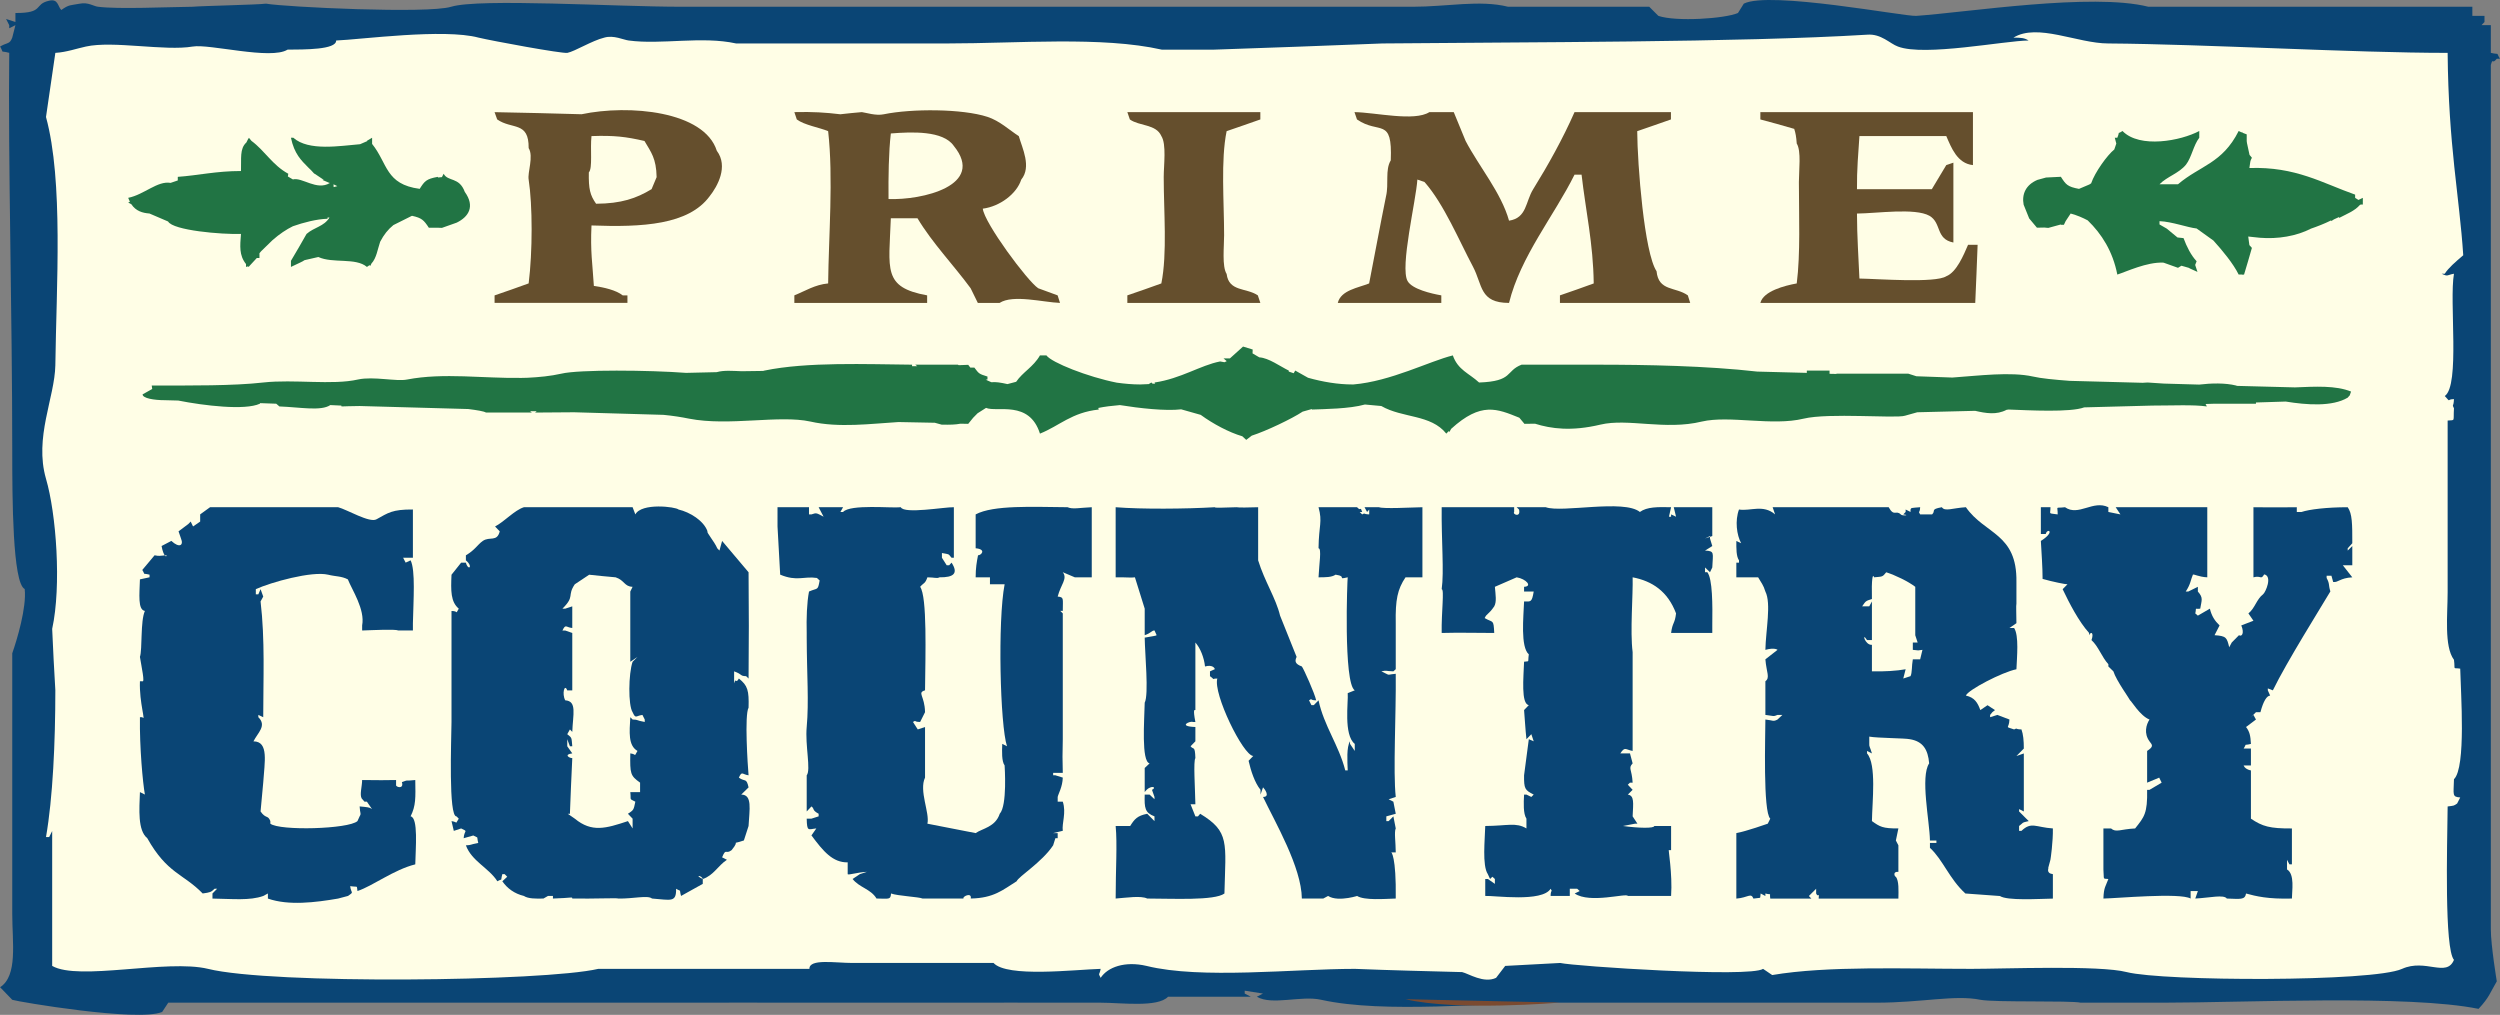 <svg width="800" height="324.75" version="1.1" viewBox="0 0 211.67 85.924" xmlns="http://www.w3.org/2000/svg">
 <rect x="0" y="0" width="211.67" height="85.924" fill="#808080" stroke="none"/>
 <g transform="translate(197.25 53.527)">
  <g transform="matrix(6.087 0 0 -6.087 12.079 -52.955)">
   <path d="m0 0v-0.127h0.169v-0.085l-0.042-0.044h0.13v-0.385c0.136-0.033 0.063 0.022 0.127-0.082h-0.044c-0.07-0.089-0.05 0.025-0.083-0.087v-12.021c0-0.224 0.083-0.725 0.083-0.725-0.092-0.155-0.103-0.222-0.254-0.383-0.978 0.199-3.265 0.086-4.382 0.086h-1.151c-0.145 0.032-1.193 2e-3 -1.395 0.04-0.352 0.073-0.815-0.04-1.448-0.04h-4.439c-0.987 0-2.399-0.155-3.282 0.04-0.276 0.064-0.688-0.082-0.896 0.043l0.085 0.044-0.254 0.04v-0.04l0.085-0.044h-1.151c-0.144-0.153-0.653-0.083-0.938-0.083-0.824 2e-3 -1.668 0-2.515 0-1.433 2e-3 -3.369 0-5.155 0h-5.299l-0.085-0.129c-0.338-0.142-2.014 0.144-2.085 0.169l-0.169 0.175c0.248 0.161 0.169 0.621 0.169 1.021v3.624c0.064 0.182 0.202 0.638 0.173 0.894-0.169 0.083-0.173 1.263-0.173 1.916 0 1.932-0.059 4.055-0.042 5.542-0.139 0.038-0.065-0.021-0.127 0.088 0.11 0.063 0.132 0.029 0.169 0.124l0.044 0.173-0.086-0.043v0.043l-0.044 0.086 0.13-0.042v0.125c0.408-2e-3 0.25 0.123 0.469 0.171 0.127 0.03 0.118-0.077 0.169-0.129 0.111 0.079 0.127 0.063 0.259 0.088 0.116 0.023 0.19-0.036 0.252-0.043 0.28-0.036 0.962-4e-3 1.317 0 0.127 0.012 0.893 0.027 1.02 0.043 0.267-0.047 2.251-0.143 2.575-0.043 0.389 0.119 2.287 0 3.196 0h10.185c0.465 0 0.929 0.098 1.32 0h1.964l0.127-0.127c0.246-0.084 0.925-0.039 1.107 0.04l0.081 0.13c0.353 0.182 2.251-0.183 2.399-0.17 0.714 0.05 2.446 0.324 3.228 0.127z" fill="#0a4575"/>
  </g>
  <g transform="matrix(6.087 0 0 -6.087 10.522 27.743)">
   <path d="m0 0c-0.103-0.25-0.395 0.022-0.722-0.125-0.401-0.184-3.323-0.174-3.83-0.045-0.374 0.098-1.712 0.045-2.159 0.045-0.909 0-2.001 0.045-2.772-0.086l-0.127 0.086c-0.185-0.125-2.62 0.036-2.822 0.082-0.254-0.014-0.51-0.027-0.765-0.041l-0.127-0.166c-0.171-0.081-0.382 0.059-0.472 0.08-0.497 0.013-0.995 0.025-1.49 0.045-0.863 0-2.14-0.147-2.9 0.041-0.303 0.071-0.542-0.018-0.638-0.166-0.039 0.076-0.018 0.027 0 0.125-0.365-0.011-1.302-0.123-1.49 0.082h-1.962c-0.238 0-0.604 0.063-0.599-0.082h-2.937c-0.75-0.176-4.554-0.218-5.428 0-0.572 0.138-1.798-0.172-2.168 0.041v1.876l-0.042-0.084h-0.044c0.095 0.546 0.13 1.317 0.13 2.043-0.018 0.288-0.031 0.567-0.044 0.853 0.131 0.601 0.056 1.604-0.086 2.088-0.166 0.573 0.121 1.128 0.13 1.578 0.014 1.104 0.113 2.563-0.13 3.454l0.13 0.892c0.155 9e-3 0.306 0.063 0.425 0.088 0.378 0.084 1.098-0.066 1.486 0 0.232 0.04 1.087-0.189 1.319-0.043 0.227 2e-3 0.68-3e-3 0.676 0.127 0.335 0.013 1.497 0.17 1.981 0.04 0.198-0.047 1.158-0.224 1.235-0.212 0.107 0.022 0.342 0.17 0.513 0.212 0.131 0.039 0.269-0.032 0.341-0.04 0.454-0.061 1.016 0.064 1.493-0.041h2.938c0.974 0 2.152 0.102 2.983-0.086h0.728c0.778 0.027 1.56 0.054 2.342 0.086 1.957 0.02 4.96 0.013 6.742 0.122 0.195 0.016 0.316-0.125 0.428-0.165 0.368-0.141 1.486 0.082 1.817 0.084-0.055 0.036-0.105 0.04-0.21 0.04 0.331 0.206 0.892-0.081 1.319-0.081 1.353-0.01 3.409-0.131 4.72-0.131 0.011-1.287 0.164-2.002 0.217-2.815-0.111-0.095-0.206-0.176-0.257-0.257h-0.043c0.09-0.045 0.076-0.016 0.171 0-0.068-0.387 0.087-1.554-0.128-1.701 0.093-0.099 0.018-0.043 0.128-0.043-5e-3 -0.122-0.031-0.062 0-0.128-0.012-0.192 0.023-0.16-0.088-0.17v-2.388c0-0.31-0.051-0.755 0.088-0.94 0.02-0.153-0.024-0.106 0.087-0.123 7e-3 -0.333 0.084-1.374-0.087-1.538-5e-3 -0.22-0.029-0.245 0.087-0.254l-0.043-0.084c-0.049-0.034-0.04-0.029-0.132-0.041-7e-3 -0.575-0.046-1.977 0.088-2.134" fill="#fffee6"/>
  </g>
  <g transform="matrix(6.087 0 0 -6.087 -65.181 31.36)">
   <path d="m0 0s-1.432-0.123-2.148 0.047" fill="#7a4a30"/>
  </g>
  <g transform="matrix(6.087 0 0 -6.087 -162.29 -10.389)">
   <path d="m0 0v-0.671h-0.136l0.035-0.068 0.069 0.032c0.069-0.138 0.039-0.554 0.032-0.874v-0.102h-0.201c-0.046 0.021-0.354 5e-3 -0.505 0v0.071c0.042 0.222-0.14 0.492-0.199 0.64-0.09 0.047-0.166 0.038-0.274 0.065-0.228 0.054-0.796-0.105-1.006-0.201v-0.072h0.035l0.031 0.072 0.037-0.103-0.037-0.068c0.063-0.533 0.037-1.078 0.037-1.61l-0.068 0.032v-0.032c0.121-0.119-7e-3 -0.214-0.068-0.336 0.217 0 0.154-0.29 0.136-0.574l-0.037-0.401c0.074-0.107 0.101-0.045 0.136-0.134v-0.036c0.129-0.102 1.089-0.076 1.212 0.036l0.03 0.066c0.026 0.042 5e-3 0.036 0 0.138 0.11-0.011 0.137-0.011 0.172-0.037l-0.071 0.103h-0.033l-0.039 0.044c-0.031 0.053 4e-3 0.16 6e-3 0.257 0.262-4e-3 0.292-2e-3 0.472 0v-0.066c-0.013-0.031 0.114-0.07 0.081 0.037 0.118 0.041 7e-3 9e-3 0.186 0.029 4e-3 -0.247 9e-3 -0.356-0.065-0.505 0.109-0.019 0.069-0.447 0.065-0.668-0.298-0.074-0.588-0.299-0.804-0.371-0.016 0.084 0.019 0.05-0.101 0.068 9e-3 -0.102 0.063-0.075-0.033-0.137l-0.136-0.036c-0.315-0.054-0.688-0.101-0.976 0v0.071l-0.065-0.035c-0.188-0.067-0.428-0.04-0.706-0.036v0.071l0.065 0.066h-0.035c-0.052-0.05-0.063-0.051-0.166-0.066-0.272 0.279-0.493 0.274-0.771 0.769-0.134 0.109-0.111 0.397-0.102 0.641l0.069-0.034c-0.029 0.164-0.075 0.649-0.069 1.076h0.033c0.055-0.073-0.044 0.197-0.033 0.5h0.033c0.039-0.024-0.01 0.193-0.033 0.339 0.035 0.102 5e-3 0.499 0.069 0.639-0.101 0.016-0.075 0.231-0.069 0.439l0.134 0.029v0.036c-0.109 0.029-0.05-0.018-0.101 0.066l0.171 0.204c0.075-0.014 0.048-7e-3 0.167 0 0-0.034-0.044-0.014-0.07 0.129l0.136 0.071c0.111-0.103 0.175-0.064 0.134 0.034l-0.034 0.099 0.136 0.102 0.033 0.034 0.033-0.068 0.099 0.068v0.1l0.138 0.1h1.78c0.127-0.034 0.442-0.224 0.535-0.168 0.162 0.089 0.217 0.138 0.506 0.136" fill="#0a4575" fill-rule="evenodd"/>
  </g>
  <g transform="matrix(6.087 0 0 -6.087 -131.42 -10.582)">
   <path d="m0 0h0.438v-0.1h0.034c0.072 0.025 0.068 0.021 0.169-0.032l-0.069 0.132h0.34l-0.037-0.066h0.037c0.099 0.112 0.682 0.05 0.803 0.066 0.046-0.098 0.611 4e-3 0.738 0v-0.703h-0.032c-0.051 0.062-0.029 0.045-0.134 0.066v-0.066l0.066-0.104h0.035l0.033 0.036c0.098-0.15 0.03-0.207-0.169-0.204-0.033-0.02-0.064-1e-3 -0.167 0-0.033-0.093-0.048-0.071-0.101-0.132 0.099-0.138 0.073-0.945 0.068-1.44-0.114-0.035-4e-3 -0.073 0-0.304l-0.068-0.136c-0.098 0-0.046 0.032-0.1 0l0.067-0.104 0.101 0.034v-0.704c-0.087-0.183 0.068-0.492 0.033-0.641l0.671-0.131c0.092 0.065 0.274 0.083 0.335 0.269 0.107 0.114 0.068 0.66 0.068 0.672-0.042 0.058-0.037 0.192-0.033 0.3l0.066-0.033c-0.096 0.291-0.131 1.749-0.033 2.253h-0.204v0.097h-0.199c0 0.132 0.015 0.213 0.033 0.306 0.046 0 0.12 0.084-0.033 0.098v0.471c0.245 0.132 0.791 0.104 1.278 0.1 0.069-0.032 0.173-7e-3 0.337 0v-0.975h-0.236l-0.167 0.071c0.07-0.091-0.027-0.168-0.071-0.339 0.09-9e-3 0.071-0.024 0.071-0.199h-0.035l0.035-0.035v-1.75c-4e-3 -0.225-6e-3 -0.273 0-0.468h-0.134v-0.034h0.031l0.103-0.032c-4e-3 -0.131-0.062-0.224-0.071-0.269v-0.066h0.071c0.051-0.155-0.015-0.301 0-0.405l-0.134-0.032h0.063v-0.071h-0.032l-0.031-0.099c-0.157-0.237-0.48-0.432-0.508-0.5-0.193-0.12-0.316-0.234-0.638-0.24 0.017 0.093-0.121 0.027-0.101 0h-0.57c-0.052 0.023-0.346 0.036-0.438 0.07-7e-3 -0.089-0.024-0.072-0.202-0.07-0.079 0.133-0.239 0.152-0.333 0.272l0.101 0.067 0.098 0.032c-0.123-4e-3 -0.257-0.049-0.267-0.032v0.164c-0.208-4e-3 -0.34 0.154-0.504 0.375l0.068 0.097c-0.112-0.01-0.13-0.053-0.134 0.136h0.066l0.1 0.032v0.036c-0.098 0.053-0.052 0.066-0.1 0.102l-0.066-0.07v0.503c0.061 0.072-0.024 0.42 0 0.672 0.032 0.354 2e-3 0.717 0 1.243v0.065c-5e-3 0.205 2e-3 0.42 0.032 0.576 0.122 0.055 0.122 6e-3 0.148 0.154l-0.038 0.035c-0.184 0.027-0.276-0.052-0.511 0.046l-0.037 0.67z" fill="#0a4575" fill-rule="evenodd"/>
  </g>
  <g transform="matrix(6.087 0 0 -6.087 -102.79 -10.582)">
   <path d="m0 0c0.357-0.029 0.978-0.024 1.379 0 0-0.011 0.093-7e-3 0.303 0 0.019-7e-3 0.186-4e-3 0.3 0v-0.739c0.09-0.293 0.246-0.524 0.305-0.769l0.23-0.574c-0.029-0.061-0.02-0.099 0.073-0.133 0.025-0.032 0.18-0.377 0.199-0.471-0.097 0-0.046 0.035-0.099 0l0.033-0.067h0.033l0.066 0.067c0.076-0.356 0.282-0.623 0.372-0.975h0.034c-5e-3 0.127-0.018 0.327 0.032 0.405v-0.036l0.066-0.098v0.098c-0.158 0.126-0.088 0.584-0.098 0.706l0.098 0.039c-0.16 0.098-0.103 1.565-0.098 1.572-0.161-0.036 1e-3 0.012-0.169 0.037-0.053-0.037-0.139-0.037-0.237-0.037 8e-3 0.182 0.046 0.404 0 0.404 4e-3 0.326 0.057 0.361 0 0.571h0.536c0.058-0.066 0.042 0.025 0.071-0.066h-0.035l0.035-0.034c0.049 0.025 3e-3 4e-3 0.098 0v0.068l-0.03-0.034-0.035 0.066h0.201c0.066-0.024 0.428-4e-3 0.604 0v-0.975h-0.235c-0.112-0.166-0.142-0.313-0.136-0.637v-0.641l-0.033-0.03c-0.118 4e-3 -0.086 0.017-0.167 0l0.069-0.034c0.039-0.023 0.032-8e-3 0.131 0 6e-3 -0.561-0.038-1.359 0-1.713l-0.099-0.032 0.066-0.034 0.033-0.168-0.131-0.036v-0.066h0.032l0.066 0.066 0.033-0.168c-0.024-0.046 0-0.201 0-0.333h-0.064c0 9e-3 0.072-0.05 0.064-0.642-0.158-5e-3 -0.436-0.028-0.538 0.036 0.06 0.019-0.257-0.095-0.403 0l-0.067-0.036h-0.298c-5e-3 0.437-0.373 1.063-0.54 1.413 0.105 0 0.022 0.113 0 0.134l-0.035-0.101v0.066c-0.081 0.1-0.134 0.264-0.166 0.404l0.065 0.067c-0.141 6e-3 -0.561 0.868-0.5 1.077-0.099 0-0.015-0.03-0.102 0.033v0.067l0.067 0.03c0 0.015-0.032 0.067-0.136 0.038-0.013 0.124-0.065 0.255-0.134 0.333v-0.939c-0.01 0-0.037 0.025 0-0.166h-0.035c-0.032 0.019-0.223-0.061 0.035-0.07v-0.199l-0.067-0.069c0.041-0.054 0.061 0.016 0.067-0.165-0.03-0.039-4e-3 -0.411 0-0.642h-0.067l0.067-0.168h0.036l0.031 0.036c0.412-0.25 0.354-0.401 0.337-1.109-0.138-0.102-0.726-0.07-1.074-0.07-0.087 0.043-0.29 0.011-0.439 0 0 0.407 0.024 0.757 0 1.009h0.202c0.06 0.096 0.099 0.143 0.237 0.17l0.101-0.102v0.066c-0.134 0.051-0.141 0.115-0.136 0.303h0.068l0.068-0.065v0.032l-0.035 0.099c0.079 0.039-0.023 0.077-0.101-0.031v0.335l0.068 0.064c-0.117 0.025-0.073 0.599-0.068 0.844 0.059 0.114 2e-3 0.687 0 0.905 0.112 0.021 0.16 0.025 0.166 0.034l-0.03 0.066c-0.044-3e-3 -0.044-0.035-0.136-0.066v0.369l-0.136 0.436c-0.053-9e-3 -0.129 3e-3 -0.268 0z" fill="#0a4575" fill-rule="evenodd"/>
  </g>
  <g transform="matrix(6.087 0 0 -6.087 -75.186 -10.582)">
   <path d="m0 0h1.008v-0.066c-0.027-0.034 0.096-0.083 0.068 0.034l-0.033 0.032h0.405c0.224-0.081 1.086 0.114 1.309-0.066 0.099 0.072 0.246 0.07 0.434 0.066l-0.03-0.132h0.03v0.032l0.069-0.032-0.032 0.132h0.536v-0.401l-0.101-0.034 0.069 0.034v-0.034l0.032-0.105-0.101-0.063c0.138-6e-3 0.109-0.032 0.101-0.235l-0.032-0.066-0.069 0.066v-0.066h0.032c0.073-0.093 0.073-0.452 0.069-0.74v-0.105h-0.573c0.02 0.153 0.051 0.121 0.069 0.272-0.115 0.306-0.331 0.45-0.604 0.502 7e-3 -0.241-0.037-0.753 0-1.041v-1.374c-0.1 0.018-0.107 0.065-0.171-0.034h0.134l0.037-0.139c-0.065-0.071-0.011-0.075 0-0.268h-0.037l-0.03-0.029 0.067-0.071-0.067-0.066c0.092-0.015 0.076-0.112 0.067-0.303l0.067-0.102h-0.034l-0.167-0.032c0.222-0.031 0.435-0.034 0.435 0h0.234v-0.336h-0.03c-0.016 0.037 0.052-0.327 0.03-0.637h-0.602c-0.012 0.045-0.527-0.111-0.739 0.034l0.07 0.034-0.035 0.032h-0.103v-0.1h-0.267c2e-3 0.097 0.032 0.049 0 0.1-0.117-0.191-0.784-0.093-0.909-0.1v0.236h0.036l0.098-0.068v0.068l-0.035 0.031-0.032-0.031-0.031 0.067c-0.081 0.121-0.04 0.484-0.036 0.67 0.312 2e-3 0.426 0.054 0.573-0.034v0.136c-0.046 0.068-0.039 0.221-0.033 0.335h0.033l0.068-0.033 0.033 0.033c-0.123 0.062-0.136 0.08-0.134 0.268l0.066 0.502 0.068-0.029-0.033 0.099-0.068-0.07c-0.015 0.136-0.022 0.274-0.033 0.406l0.066 0.068c-0.11 0.018-0.074 0.381-0.066 0.604 0.083 0.013 0.048-0.019 0.066 0.102-0.118 0.104-0.074 0.519-0.066 0.736 0.092 0 0.108-0.018 0.134 0.138h-0.134v0.066c0.121 5e-3 0.029 0.11-0.103 0.132l-0.303-0.132c9e-3 -0.109 0.027-0.208-9e-3 -0.272-0.083-0.121-0.102-0.095-0.133-0.163 0.119-0.07 0.123-9e-3 0.133-0.207-0.257 0-0.486 7e-3 -0.731 0-5e-3 0.287 0.039 0.609 0 0.609 0.035 0.244-5e-3 0.671 0 1.14" fill="#0a4575" fill-rule="evenodd"/>
  </g>
  <g transform="matrix(6.087 0 0 -6.087 -24.455 -10.582)">
   <path d="m0 0h0.134c0-0.106-0.039-0.079 0.1-0.1 3e-3 0.125-0.044 0.082 0.102 0.1 0.188-0.132 0.39 0.105 0.603 0v-0.066l0.168-0.034-0.066 0.1h1.274v-0.975c-0.116 5e-3 -0.188 0.048-0.2 0.037-0.03-0.066-0.03-0.132-0.1-0.235h0.035l0.134 0.066v-0.066c0.079-0.088 0.052-0.119 0.033-0.238-0.088-0.011-0.047 0.028-0.069-0.066l0.036-0.031 0.167 0.097c0.025-0.104 0.069-0.17 0.135-0.233l-0.07-0.136c0.166-0.011 0.171-0.034 0.204-0.168l0.035 0.066 0.101 0.102c0.037-0.025 0.079 0.023 0.032 0.136l0.169 0.065-0.07 0.102c0.092 0.073 0.112 0.196 0.204 0.266 0.035 0.027 0.134 0.254 0.015 0.277-0.047-0.082-0.042-0.011-0.149-0.041v0.975c0.011 0 0.31-4e-3 0.603 0v-0.066h0.066c0.107 0.036 0.349 0.066 0.642 0.066 0.064-0.09 0.064-0.233 0.064-0.501l-0.064-0.07v-0.032l0.064 0.063v-0.267h-0.132l0.132-0.168c-0.171-9e-3 -0.197-0.075-0.266-0.065l-0.024 0.087h-0.067v-0.031c0.047-0.09 0.021-0.086 0.052-0.187-0.123-0.208-0.612-0.988-0.8-1.376l-0.07 0.027v-0.027l0.032-0.073c-0.046-2e-3 -0.093-0.074-0.135-0.231h-0.062l-0.07-0.07 0.035 0.032 0.035-0.064-0.138-0.104c0.05-0.064 0.062-0.121 0.068-0.235-0.109-0.028-0.05 0.017-0.101-0.064h0.101v-0.236h-0.101c0 0.045-0.024-0.044 0.101-0.069v-0.671c0.16-0.108 0.263-0.138 0.57-0.136v-0.499h-0.035l-0.033 0.063v-0.134c0.11-0.066 0.068-0.299 0.068-0.405-0.335-9e-3 -0.498 0.032-0.638 0.07-0.015-0.093-0.083-0.075-0.267-0.07-0.044 0.059-0.233 0.011-0.439 0l0.036 0.104h-0.101v-0.104c-0.149 0.085-1.035 2e-3 -1.213 0 5e-3 0.159 0.033 0.172 0.069 0.272-0.084 8e-3 -0.057-0.016-0.069 0.133v0.57h0.106c0.07-0.061 0.131-0.01 0.335 0 0.128 0.161 0.173 0.209 0.167 0.537h0.033l0.169 0.1-0.034 0.07-0.168-0.07v0.441c0.096 0.063 0.072 0.083 0.033 0.134-0.081 0.11-0.046 0.233 0 0.303-0.132 0.051-0.257 0.267-0.27 0.267 0 0.01-0.193 0.276-0.232 0.403l-0.07 0.068v0.031c-0.092 0.1-0.136 0.245-0.235 0.336 0.035 0.095-3e-3 0.131-0.033 0.068v0.031c-0.143 0.157-0.276 0.416-0.368 0.609l0.067 0.068c-0.021-2e-3 -0.212 0.036-0.346 0.075 0 0.167-0.015 0.356-0.024 0.528 0.211 0.134 0.088 0.182 0.068 0.097h-0.068z" fill="#0a4575" fill-rule="evenodd"/>
  </g>
  <g transform="matrix(6.087 0 0 -6.087 -101.8 -44.035)">
   <path d="m0 0 0.035-0.102c0.133-0.095 0.365-0.063 0.438-0.231 0.073-0.113 0.033-0.404 0.033-0.571 0-0.477 0.051-1.062-0.033-1.479-0.156-0.057-0.314-0.112-0.473-0.166v-0.105h1.85l-0.035 0.105c-0.161 0.109-0.402 0.048-0.434 0.298-0.066 0.104-0.035 0.38-0.035 0.539 0 0.465-0.048 1.041 0.035 1.447 0.157 0.052 0.311 0.109 0.469 0.163v0.102z" fill="#654f2d" fill-rule="evenodd"/>
  </g>
  <g transform="matrix(6.087 0 0 -6.087 -82.57 -44.035)">
   <path d="m0 0 0.035-0.102c0.312-0.215 0.495 0.043 0.47-0.569-0.081-0.134-0.025-0.328-0.066-0.499-0.082-0.404-0.156-0.809-0.235-1.213-0.151-0.061-0.393-0.093-0.436-0.271h1.44v0.105c-0.141 0.025-0.405 0.086-0.469 0.199-0.109 0.191 0.118 1.121 0.136 1.412l0.099-0.034c0.269-0.303 0.484-0.821 0.674-1.177 0.136-0.257 0.09-0.505 0.502-0.505 0.159 0.647 0.627 1.212 0.911 1.784h0.098c0.057-0.5 0.162-0.955 0.169-1.513-0.156-0.057-0.311-0.112-0.47-0.166v-0.105h1.812l-0.033 0.105c-0.171 0.122-0.408 0.054-0.435 0.336-0.171 0.256-0.266 1.481-0.269 1.948 0.156 0.052 0.311 0.109 0.469 0.163v0.102h-1.341c-0.161-0.367-0.371-0.743-0.575-1.072-0.109-0.175-0.086-0.4-0.336-0.438-0.107 0.386-0.421 0.759-0.604 1.109l-0.165 0.401h-0.339c-0.209-0.134-0.752-4e-3 -1.042 0" fill="#654f2d" fill-rule="evenodd"/>
  </g>
  <g transform="matrix(6.087 0 0 -6.087 -48.204 -44.035)">
   <path d="m0 0v-0.102c0.157-0.041 0.312-0.085 0.471-0.131 0.019-0.059 0.028-0.109 0.035-0.204 0.065-0.104 0.03-0.372 0.03-0.535 0-0.468 0.023-0.997-0.03-1.411-0.167-0.03-0.465-0.107-0.506-0.271h2.989c0.014 0.271 0.021 0.541 0.033 0.808h-0.133c-0.06-0.138-0.159-0.381-0.303-0.437-0.151-0.098-0.953-0.036-1.208-0.032-0.011 0.272-0.034 0.59-0.034 0.904 0.275 2e-3 0.806 0.082 1.008-0.031 0.172-0.1 0.083-0.323 0.333-0.372v1.111l-0.099-0.034c-0.067-0.113-0.136-0.226-0.201-0.335h-1.041c-3e-3 0.261 0.019 0.518 0.034 0.739h1.208c0.07-0.161 0.153-0.382 0.371-0.404v0.737z" fill="#654f2d" fill-rule="evenodd"/>
  </g>
  <g transform="matrix(6.087 0 0 -6.087 -168.69 -37.769)">
   <path d="m0 0-0.051-0.014-2e-3 0.039 0.053-0.025m1.773-0.08c-0.077 0.211-0.234 0.139-0.294 0.252l-0.024-0.047-0.055-5e-3 -2e-3 9e-3c-0.16-0.029-0.184-0.059-0.252-0.167-0.478 0.063-0.443 0.352-0.662 0.625v0.086l-0.072-0.043 4e-3 -4e-3 -0.099-0.043c-0.28-0.023-0.716-0.1-0.929 0.09h-0.033c0.046-0.224 0.143-0.315 0.244-0.417l0.042-0.041 0.039-0.043 2e-3 2e-3 0.13-0.087h-0.021l0.088-0.038 0.017-6e-3c-0.183-0.111-0.385 0.084-0.514 0.05l-0.07 0.041 6e-3 0.038c-0.221 0.12-0.322 0.316-0.513 0.458l-0.035 0.043v-0.015l-4e-3 0.011-0.031-0.062c-0.096-0.087-0.068-0.226-0.075-0.397-0.346 0-0.596-0.061-0.879-0.081v-0.05l-0.1-0.034c-0.183 0.032-0.367-0.163-0.59-0.208l0.024-0.055-0.024-0.011 0.044-0.023c0.063-0.095 0.155-0.122 0.252-0.129l0.259-0.111c0.07-0.125 0.747-0.182 1.014-0.173-0.013-0.168-0.028-0.296 0.07-0.419v-0.04l0.029 8e-3 7e-3 -9e-3 0.017 0.02 0.097 0.105h0.037v0.067l0.024 0.028 0.158 0.154c0.098 0.086 0.193 0.149 0.283 0.193 0.148 0.052 0.331 0.1 0.482 0.104v0.017h0.027c-0.078-0.127-0.211-0.133-0.319-0.228-0.072-0.124-0.142-0.252-0.217-0.374v-0.085c0.108 0.053 0.156 0.07 0.189 0.094l0.192 0.044c0.202-0.093 0.52-5e-3 0.676-0.138l0.035 0.024 0.013-9e-3 0.014 0.031c0.072 0.078 0.085 0.196 0.122 0.304 0.052 0.1 0.11 0.172 0.184 0.232l0.25 0.125 9e-3 4e-3c0.136-0.03 0.164-0.059 0.234-0.166h0.127l0.055-2e-3 0.206 0.073c0.167 0.082 0.257 0.226 0.112 0.428" fill="#217444"/>
  </g>
  <g transform="matrix(6.087 0 0 -6.087 2.806 -36.209)">
   <path d="m0 0v0.023h5e-3 -5e-3v0.07l-0.061-0.029-0.046 0.029v0.045c-0.458 0.161-0.827 0.392-1.471 0.37 0.016 0.096 7e-3 0.09 0.035 0.143l-0.033 0.04-0.035 0.162-4e-3 0.029v0.094l-0.06 0.023-4e-3 0.013-6e-3 -9e-3 -0.042 0.02c-0.228-0.454-0.538-0.48-0.844-0.741h-0.257c0.105 0.108 0.27 0.151 0.369 0.274 0.078 0.102 0.103 0.269 0.184 0.373v0.094c-0.254-0.136-0.828-0.247-1.068 0-0.088-0.06-0.026 0.021-0.072-0.094h-0.035l0.021-0.081-0.028-0.082c-0.097-0.077-0.271-0.319-0.322-0.471l-0.025-0.016-0.144-0.061c-0.16 0.03-0.182 0.059-0.252 0.168l-0.206-0.01-0.12-0.033c-0.162-0.068-0.22-0.2-0.192-0.345l0.077-0.191 0.108-0.129 0.103 2e-3 0.055-5e-3 0.175 0.048v-5e-3h0.042l0.024 0.051 0.07 0.106c0.092-0.025 0.167-0.058 0.237-0.095 0.195-0.189 0.349-0.431 0.412-0.754 0.129 0.041 0.41 0.176 0.638 0.166l0.01-2e-3 0.196-0.07 0.048 0.029 0.101-0.029 0.02-0.011 0.102-0.046-0.032 0.097 0.02 0.051c-0.078 0.084-0.136 0.199-0.182 0.322l-0.084 9e-3 -0.149 0.123-0.101 0.058v0.046c0.174-7e-3 0.391-0.089 0.516-0.102l0.234-0.168c0.123-0.136 0.276-0.32 0.351-0.473h0.048v-2e-3h2e-3l0.025 2e-3c0.037 0.123 0.074 0.246 0.109 0.371l-0.035 0.039-0.016 0.119 0.16-0.017c0.254-0.021 0.511 0.023 0.713 0.127 0.085 0.029 0.184 0.067 0.281 0.115v-0.011l0.039 0.025 0.07 0.032 2e-3 -0.012c0.102 0.054 0.213 0.095 0.287 0.179l0.012 7e-3z" fill="#217444"/>
  </g>
  <g transform="matrix(6.087 0 0 -6.087 1.688 -20.028)">
   <path d="m0 0 0.02 0.057c-0.213 0.086-0.492 0.07-0.781 0.058l-0.806 0.021-0.012 5e-3c-0.153 0.038-0.346 0.033-0.513 0.013l-0.491 0.014-0.227 0.015-0.069-4e-3 -1.014 0.027c-0.211 0.016-0.402 0.034-0.511 0.06-0.312 0.069-0.75 0.012-1.122-0.014l-0.5 0.018-0.113 0.036h-1.002l7e-3 -4e-3 -0.1 2e-3v0.045h-0.316v-0.032l-0.69 0.018c-0.702 0.08-1.539 0.096-2.23 0.096h-1.048c-0.228-0.089-0.112-0.231-0.591-0.248-0.139 0.129-0.294 0.173-0.365 0.377-0.329-0.082-0.863-0.36-1.382-0.404h-0.018c-0.195 0-0.408 0.035-0.614 0.093l-0.178 0.1-0.022-0.037-0.068 0.023v0.014c-0.118 0.057-0.28 0.177-0.41 0.184l-0.094 0.055 2e-3 0.054-0.134 0.041-0.183-0.165h-0.088l0.044-0.038-0.031-0.015-0.061 0.011c-0.276-0.054-0.542-0.238-0.912-0.293l9e-3 -0.015-0.035-2e-3 -0.018 0.017-0.037-0.022-0.119-5e-3c-0.11 0-0.217 0.01-0.326 0.025-0.402 0.08-0.906 0.279-0.978 0.379h-0.09c-0.09-0.159-0.241-0.233-0.331-0.367l-0.121-0.032c-0.099 0.022-0.16 0.032-0.224 0.026l-0.078 0.035 0.024 3e-3v0.041c-0.122 0.038-0.118 0.04-0.182 0.124h-0.056l-0.03 0.039-0.131-5e-3 -0.013 7e-3h-0.592l0.026-0.021h-0.072l2e-3 0.021c-0.633 6e-3 -1.464 0.041-2.054-0.082l-0.019-5e-3 -0.298-4e-3c-0.125 4e-3 -0.248 0.016-0.347-0.013l-0.426-0.01c-0.512 0.039-1.49 0.048-1.735-0.011-0.151-0.034-0.308-0.049-0.47-0.057l-0.081-2e-3c-0.523-9e-3 -1.09 0.075-1.592-0.022-0.15-0.032-0.468 0.047-0.685 0-0.359-0.082-0.888 6e-3 -1.32-0.042-0.413-0.047-0.997-0.042-1.55-0.042l7e-3 -0.048-0.134-0.075c0-0.054 0.156-0.081 0.309-0.081l0.187-5e-3c0.363-0.072 0.929-0.139 1.135-0.044l5e-3 8e-3 0.223-8e-3 0.044-0.038c0.291-0.011 0.578-0.068 0.708 0.019l0.153-7e-3 4e-3 -0.012c0.036 0 0.128 6e-3 0.252 6e-3l1.511-0.042c0.123-0.016 0.213-0.03 0.246-0.049h0.638l-0.026 0.019h0.093l-0.023-0.019c0.171 0 0.354 2e-3 0.543 4e-3l1.245-0.036c0.123-0.012 0.244-0.03 0.355-0.053 0.553-0.108 1.252 0.055 1.686-0.04 0.399-0.091 0.844-0.03 1.226-7e-3l0.506-0.01 0.094-0.026c0.116-3e-3 0.197 0 0.261 0.013l0.109-2e-3 0.069 0.085 0.061 0.062 0.118 0.075c0.15-0.065 0.601 0.113 0.75-0.358 0.272 0.109 0.441 0.295 0.818 0.335l-7e-3 0.022c0.092 0.019 0.193 0.031 0.301 0.04 0.269-0.044 0.644-0.085 0.852-0.059l0.272-0.077c0.171-0.125 0.394-0.244 0.579-0.298l0.054-0.05 0.077 0.059c0.196 0.062 0.561 0.236 0.708 0.334l0.128 0.036v-7e-3c0.179 7e-3 0.521 9e-3 0.738 0.07l0.228-0.021c0.296-0.171 0.689-0.114 0.904-0.384l0.032 0.034 0.012-0.01 0.023 0.042c0.417 0.38 0.639 0.28 0.949 0.155l0.071-0.085 0.147 2e-3c0.223-0.07 0.506-0.109 0.909-0.013 0.384 0.092 0.901-0.082 1.412 0.043 0.384 0.089 0.978-0.066 1.414 0.04 0.353 0.085 1.278 0 1.411 0.041l0.171 0.048 0.805 0.02c0.149-0.034 0.296-0.06 0.437 0.014l0.028 4e-3c0.289-0.011 0.859-0.042 1.052 0.03l0.945 0.025c0.283 0 0.57 0.015 0.761-0.012l-0.018 0.034 0.125 4e-3h0.576v0.017l0.414 0.013c0.288-0.047 0.648-0.075 0.863 0.055l0.021 0.025z" fill="#217444"/>
  </g>
  <g transform="matrix(6.087 0 0 -6.087 -147.17 -42.005)">
   <path d="m0 0c0.316 0.011 0.477-8e-3 0.737-0.068 0.092-0.157 0.164-0.24 0.169-0.503l-0.07-0.167c-0.211-0.128-0.421-0.201-0.772-0.203-0.084 0.12-0.105 0.203-0.101 0.436 0.055 0.058 0.017 0.327 0.037 0.505m-1.348 0.333 0.036-0.101c0.207-0.145 0.442-0.022 0.438-0.399 0.072-0.116-0.018-0.34 0-0.438 0.055-0.356 0.055-1.005 0-1.444-0.156-0.057-0.313-0.112-0.474-0.167v-0.104h1.848v0.104h-0.065c-0.092 0.073-0.261 0.112-0.402 0.132-0.019 0.311-0.05 0.474-0.033 0.841 0.711-0.027 1.351 9e-3 1.643 0.406 0.109 0.137 0.264 0.415 0.1 0.633-0.175 0.552-1.219 0.647-1.881 0.508-0.401 0.012-0.804 0.021-1.21 0.029" fill="#654f2d" fill-rule="evenodd"/>
  </g>
  <g transform="matrix(6.087 0 0 -6.087 -122.02 -36.676)">
   <path d="m0 0c-3e-3 0.309 2e-3 0.653 0.032 0.912 0.292 0.023 0.726 0.042 0.875-0.172 0.451-0.554-0.445-0.758-0.907-0.74m-1.31 1.209 0.034-0.102c0.105-0.079 0.318-0.113 0.436-0.163 0.074-0.649 7e-3 -1.466 0-2.118-0.184-0.017-0.318-0.105-0.47-0.166v-0.105h1.847v0.105c-0.621 0.113-0.531 0.358-0.505 1.072h0.371c0.206-0.344 0.504-0.653 0.739-0.973l0.1-0.204h0.303c0.186 0.121 0.609 8e-3 0.84 0l-0.033 0.105-0.27 0.099c-0.149 0.098-0.75 0.908-0.771 1.107 0.236 0.03 0.471 0.205 0.535 0.404 0.146 0.179 0.014 0.436-0.034 0.605-0.135 0.087-0.265 0.212-0.436 0.268-0.349 0.114-1.054 0.116-1.442 0.036-0.108-0.024-0.25 0.023-0.305 0.03-0.101-9e-3 -0.199-0.018-0.3-0.03-0.209 0.025-0.377 0.036-0.639 0.03" fill="#654f2d" fill-rule="evenodd"/>
  </g>
  <g transform="matrix(6.087 0 0 -6.087 -142.66 7.6)">
   <path d="m0 0c-0.131 0.023-0.083 0.032-0.169 0.034l-0.032 0.032c-0.012-0.211-0.031-0.393 0.1-0.469-0.059-0.092 0-0.047-0.1-0.034-5e-3 -0.284 0-0.31 0.136-0.407v-0.132h-0.136c0.014-0.121-0.021-0.085 0.07-0.133-0.024-0.121-0.026-0.116-0.103-0.168l0.065-0.068v-0.136l-0.065 0.102c-0.307-0.102-0.502-0.161-0.739 0.034l-0.098 0.068h-7e-3 0.037c9e-3 0.256 0.021 0.513 0.033 0.774-0.044 0-0.121 0.051 0 0.066l-0.07 0.099v0.098l0.037-0.098h0.033c-0.012 0.122 0 0.113-0.07 0.168l0.037 0.066 0.033-0.034c9e-3 0.246 0.068 0.428-0.098 0.439-0.049 0.091-9e-3 0.241 0.028 0.138h0.07v0.799l-0.098 0.034h-0.039c0.047 0.098 0.047 0.043 0.137 0.035v0.301l-0.098-0.032h-0.039c0.178 0.175 0.062 0.177 0.172 0.339l0.2 0.133c0.125-0.014 0.247-0.025 0.368-0.036 0.125-0.041 0.12-0.129 0.236-0.132l-0.032-0.066v-0.977l0.1 0.068-0.068-0.068c-0.057-0.165-0.063-0.604 0-0.701 0.044-0.098 0.044-0.05 0.137-0.038l0.032-0.064zm1.342-1.01 0.102 0.1c-0.03 0.139-0.051 0.073-0.135 0.136 0.045 0.098 0.045 0.044 0.135 0.032-0.012 0.137-0.058 0.84 0 0.941 7e-3 0.24-0.012 0.308-0.135 0.405-0.046-0.084-0.038 0.024-0.066-0.067v0.167c0.123-0.044 0.077-0.065 0.167-0.067l0.034-0.033c5e-3 0.489 5e-3 0.979 0 1.478-0.124 0.145-0.247 0.291-0.368 0.436l-0.037-0.134-0.03 0.031c-0.042 0.098-0.156 0.225-0.136 0.236-0.051 0.148-0.246 0.268-0.403 0.304-0.038 0.038-0.514 0.097-0.601-0.068l-0.038 0.1h-1.512c-0.133-0.043-0.267-0.197-0.401-0.268l0.065-0.068c-0.039-0.152-0.137-0.066-0.236-0.133-0.077-0.055-0.105-0.123-0.235-0.2v-0.07c0.107-0.089 0.033-0.152 0-0.032h-0.066l-0.134-0.168c-0.01-0.224-0.012-0.377 0.101-0.472-0.055-0.089 5e-3 -0.032-0.101-0.032v-1.544c-3e-3 -0.265-0.043-1.32 0.069-1.313l0.032-0.032c-0.059-0.087-2e-3 -0.048-0.101-0.034l0.032-0.136 0.102 0.034c0.106-0.05 0.042-0.018 0.035-0.136l0.134 0.038c0.083-0.047 0.042 5e-3 0.069-0.104-0.132-0.025-0.086-0.029-0.172-0.033 0.081-0.221 0.318-0.312 0.438-0.5 0.084 0.048 0.038-0.014 0.069 0.099h0.033l0.035-0.036-0.068-0.063c0.068-0.098 0.167-0.172 0.3-0.204 0.057-0.039 0.168-0.039 0.272-0.036l0.063 0.036h0.069v-0.036c0.269 8e-3 0.269 0.027 0.269 0 0.305-5e-3 0.638 0.011 0.638 0 0.206-5e-3 0.412 0.05 0.471 0 0.261-0.019 0.339-0.06 0.335 0.136 0.085-0.05 0.038 8e-3 0.069-0.1 0.099 0.057 0.201 0.11 0.302 0.168v0.067c-0.127 0.062-0.013 0.053 0 0 0.153 0.053 0.209 0.184 0.336 0.268l-0.067 0.034c0.056 0.137 0.047 0.035 0.132 0.1 0.134 0.161-0.035 0.065 0.171 0.135l0.065 0.201c0.012 0.231 0.056 0.437-0.102 0.437" fill="#0a4575" fill-rule="evenodd"/>
  </g>
  <g transform="matrix(6.087 0 0 -6.087 -34.674 2.297)">
   <path d="m0 0h-0.102c-0.017-0.091-8e-3 -0.186-0.032-0.234l-0.101-0.033 0.033 0.129c-0.125-0.023-0.298-0.033-0.469-0.029v0.369c-0.097-9e-3 -0.147 0.189-0.068 0.066h0.068v0.537l-0.037-0.068h-0.099c0.048 0.068 0.043 0.075 0.136 0.102-7e-3 0.279 0.011 0.363 0.03 0.302 0.119 0.011 0.115 3e-3 0.169 0.07 0.125-0.04 0.303-0.125 0.404-0.202v-0.674l0.033-0.101h-0.067v-0.102c0.102-0.01 0.051-0.01 0.134 0l-0.032-0.132m1.782-2.899 0.03 0.111c2e-3 5e-3 0.038 0.254 0.034 0.436-0.24 0.016-0.299 0.098-0.437-0.034h-0.033v0.068c0.063 0.045 0.026 0.045 0.134 0.068l-0.134 0.134v0.033l0.066-0.033v0.807l-0.103-0.036 0.103 0.104c0 0.111-8e-3 0.198-0.033 0.266-0.098 2e-3 -0.048 0.025-0.102 0-0.141 0.049-0.069 2e-3 -0.065 0.138l-0.168 0.064-0.101-0.032v0.032l0.031 0.038 0.037 0.029-0.104 0.068-0.1-0.068c-0.037 0.102-0.079 0.175-0.201 0.202 0.028 0.078 0.506 0.327 0.703 0.366 7e-3 0.17 0.037 0.469-0.032 0.574h-0.065l0.097 0.067c0 0.113-7e-3 0.25 0 0.272v0.301c0.011 0.679-0.437 0.659-0.703 1.04-0.183-0.011-0.294-0.064-0.334 0-0.166-0.03-0.081-0.048-0.136-0.1h-0.166c-0.033 0.055-5e-3 4e-3 0 0.1-0.132-0.011-0.123-7e-3 -0.134-0.032v-0.034l-0.068 0.034v-0.034l-0.033-0.034c0.105-0.011-0.017-0.025-0.035 0-0.068 0.066-0.092-0.038-0.168 0.1h-1.614l0.034-0.1c-0.166 0.144-0.345 0.042-0.502 0.068-0.058-0.156-0.032-0.354 0.03-0.469l-0.067 0.031c0-0.106-2e-3 -0.213 0.037-0.269v-0.032h-0.037v-0.204h0.303c0.042-0.073 0.074-0.107 0.101-0.198 0.084-0.166 5e-3 -0.542 0-0.811 0.132 0.036 0.169 0 0.169 0l-0.169-0.132c0.015-0.184 0.068-0.254 0-0.305v-0.468c0.114-0.014 0.11-0.026 0.169 0h0.068l-0.068-0.064c-0.062-0.034-0.062-0.011-0.169 0 0-0.218-0.035-1.288 0.068-1.379l-0.035-0.07c-0.013-4e-3 -0.292-0.104-0.437-0.131v-0.911c0.162 0.012 0.203 0.087 0.238 0 0.12 0.02 0.087-0.013 0.1 0.071l0.066-0.035v0.035c0.094-0.026 0.054 0.023 0.068-0.071h0.572l-0.035 0.036 0.101 0.101v-0.066c0.028-0.064 0.046 0.027 0.035-0.071h1.109c2e-3 0.114 9e-3 0.243-0.035 0.304-9e-3 -0.011-0.057 0.074 0.035 0.068v0.369l-0.035 0.067 0.035 0.168c-0.219-2e-3 -0.258 0.024-0.368 0.102 4e-3 0.27 0.066 0.789-0.068 0.941v0.035l0.068-0.035c-0.026 0.09-0.04 0.096-0.037 0.132v0.102c0.118-0.021 0.497-0.021 0.565-0.036 0.182-0.03 0.252-0.144 0.268-0.336-0.125-0.188 6e-3 -0.801 0.011-1.073h0.09v-0.034h-0.09v-0.068c0.181-0.166 0.269-0.431 0.493-0.635l0.48-0.035c0.103-0.067 0.528-0.04 0.737-0.036v0.34c-0.104 0.014-0.053 0.089-0.064 0.089" fill="#0a4575" fill-rule="evenodd"/>
  </g>
 </g>
</svg>
